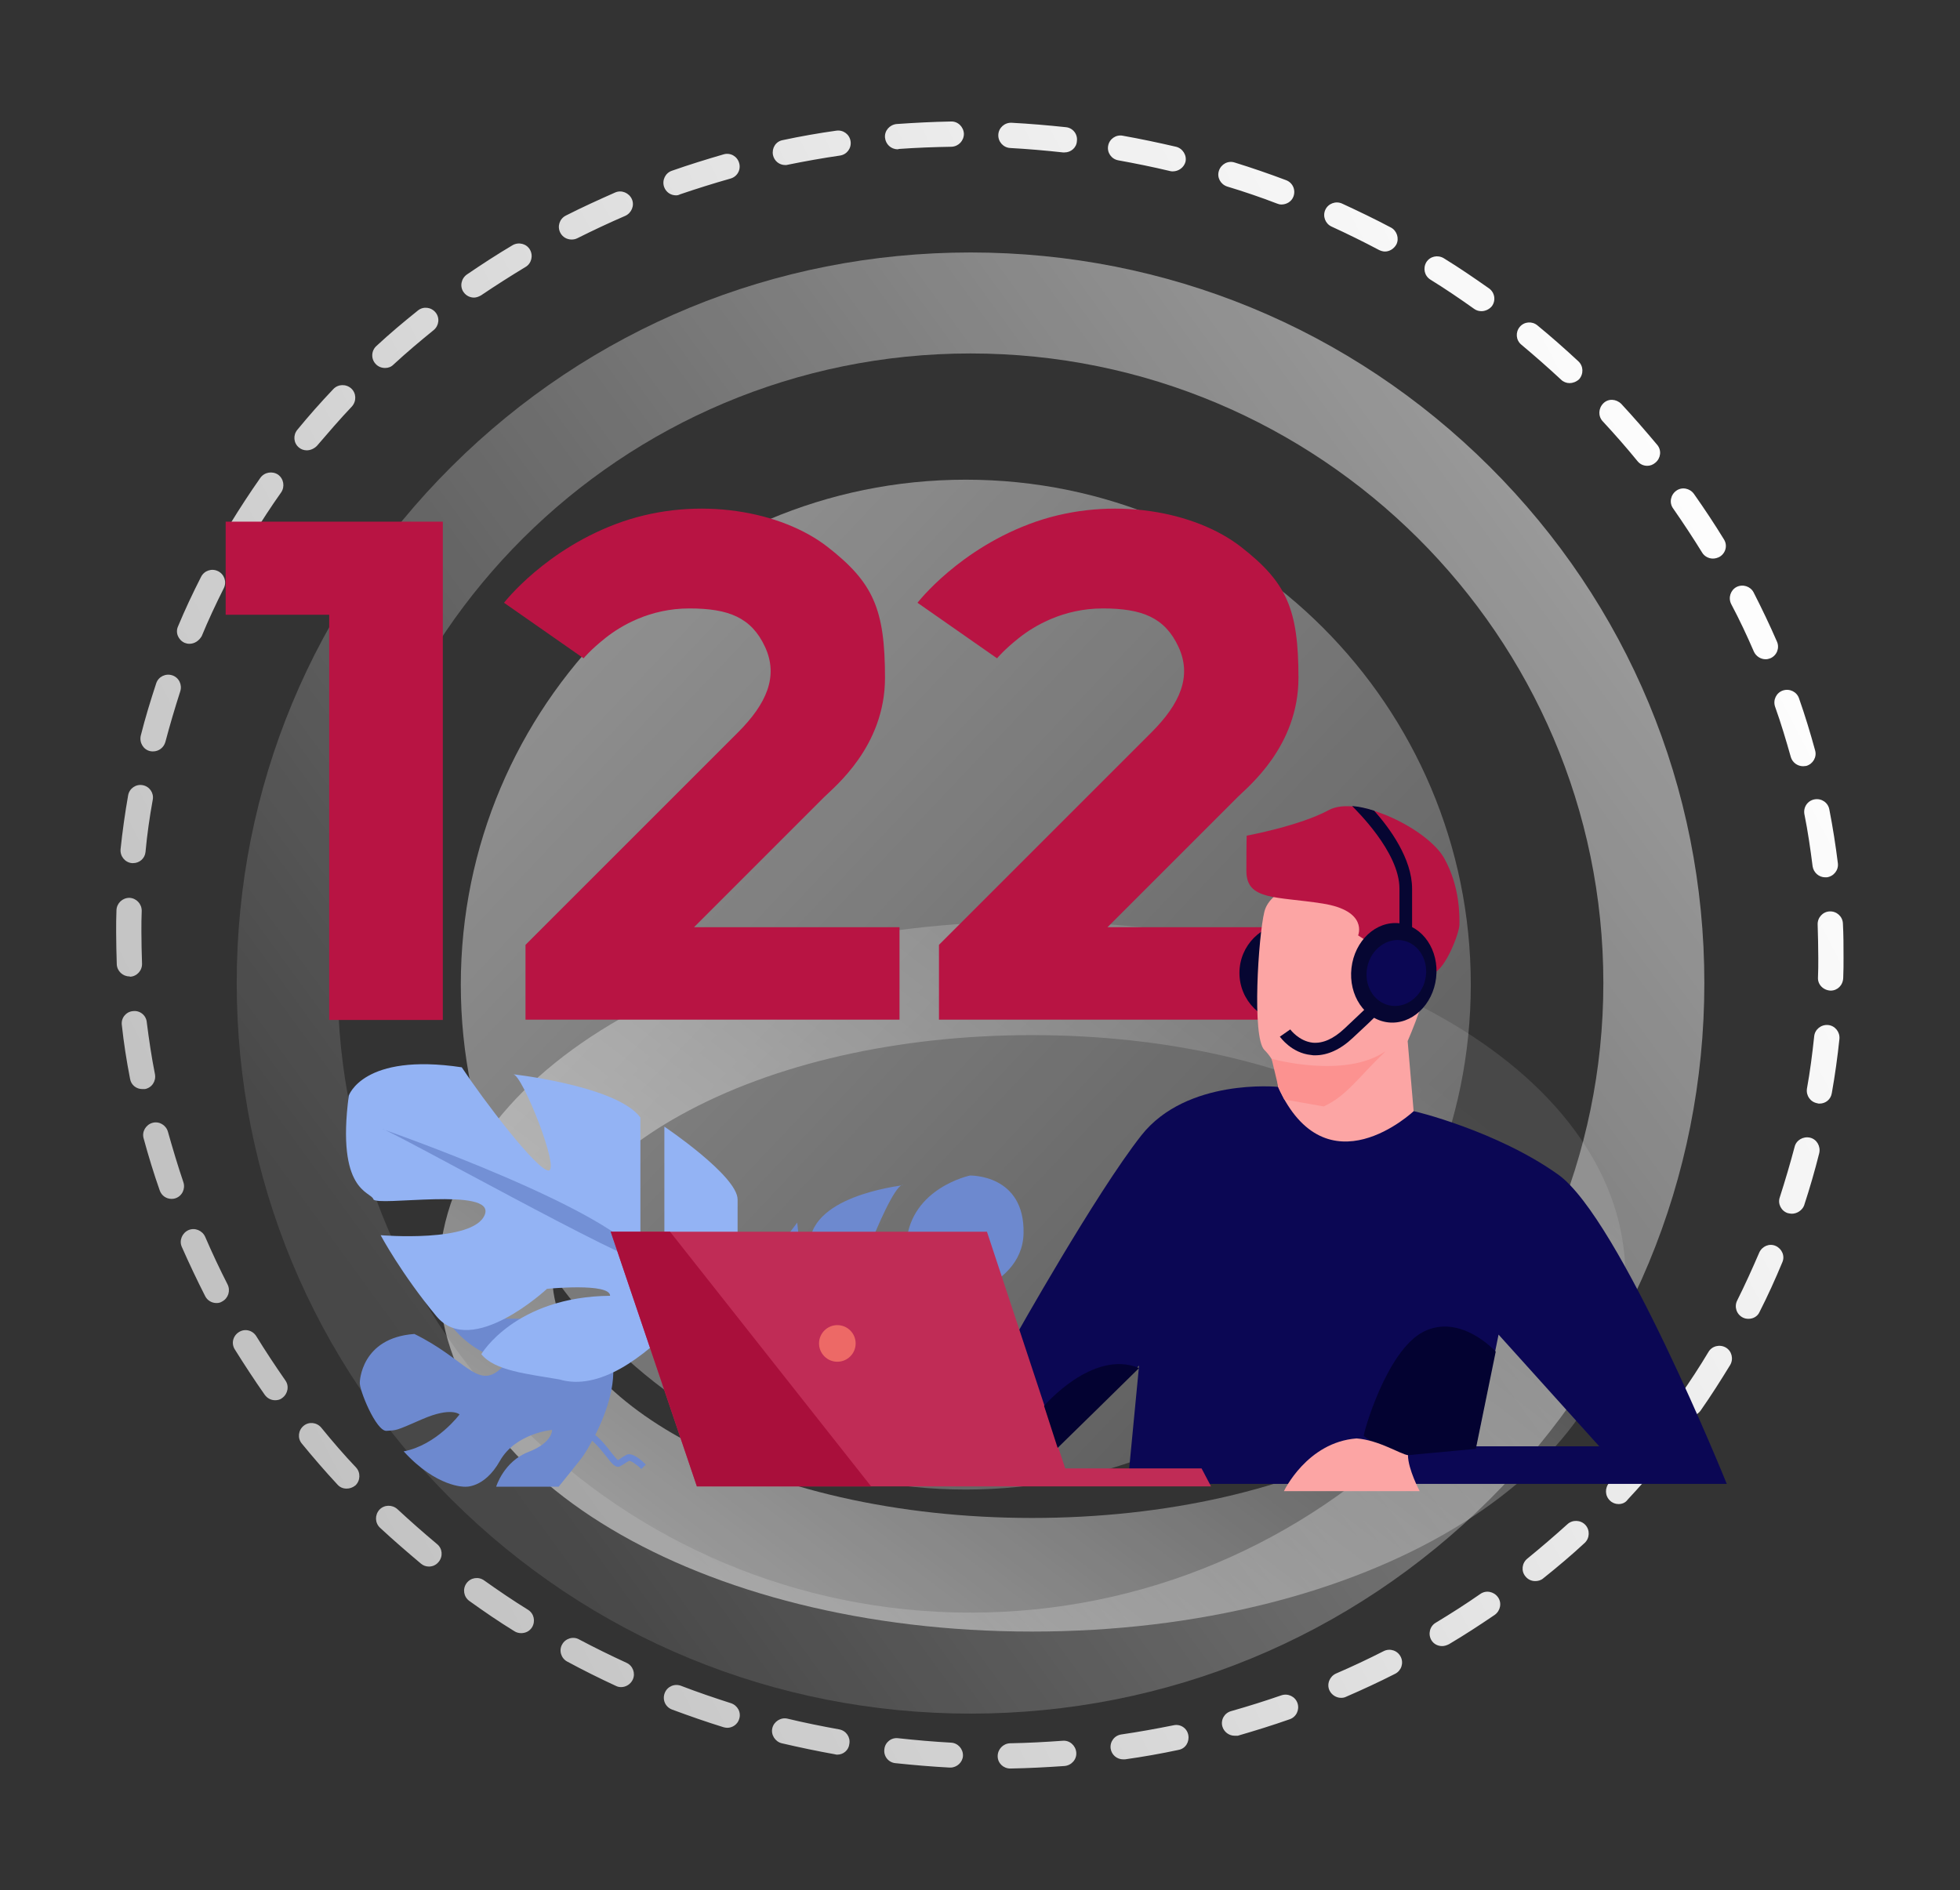 <svg width="621" height="599" viewBox="0 0 621 599" fill="none" xmlns="http://www.w3.org/2000/svg">
<rect x="0" y="0" width="621" height="599" fill="#333333" stroke="none"/>
<path d="M307.5 543C245.4 543 187 518.9 143.1 475.2C99.2 431.5 75 373.3 75 311.5C75 249.6 99.2 191.5 143.1 147.8C187 104.1 245.4 80 307.5 80C369.6 80 428 104.1 471.9 147.8C515.8 191.5 540 249.7 540 311.5C540 373.3 515.8 431.5 471.9 475.2C428 518.9 369.6 543 307.5 543ZM307.5 112C196.9 112 107 201.5 107 311.5C107 421.5 196.9 511 307.5 511C418.1 511 508 421.5 508 311.5C508 201.5 418.1 112 307.5 112Z" fill="url(#paint0_linear_585_561)"/>
<path d="M306 472C394.366 472 466 400.366 466 312C466 223.634 394.366 152 306 152C217.634 152 146 223.634 146 312C146 400.366 217.634 472 306 472Z" fill="url(#paint1_linear_585_561)"/>
<path d="M327 517C221.6 517 139 467.6 139 404.5C139 341.4 221.6 292 327 292C432.4 292 515 341.4 515 404.5C515 467.6 432.4 517 327 517ZM327 328C284.6 328 245 337 215.5 353.4C189.7 367.7 175 386.3 175 404.5C175 422.6 189.8 441.3 215.5 455.6C245 472 284.6 481 327 481C369.4 481 409 472 438.5 455.6C464.3 441.3 479 422.7 479 404.5C479 386.4 464.2 367.7 438.5 353.4C409 337 369.4 328 327 328Z" fill="url(#paint2_linear_585_561)"/>
<path d="M320.1 560.4C317.9 560.4 316.1 558.7 316.1 556.5C316.1 554.3 317.8 552.5 320 552.4C325.6 552.3 331.2 552 336.7 551.6C338.9 551.4 340.8 553.1 341 555.3C341.2 557.5 339.5 559.4 337.3 559.6C331.6 560 325.8 560.3 320.1 560.4ZM301.1 560.1C301 560.1 301 560.1 300.9 560.1C295.2 559.8 289.4 559.3 283.7 558.7C281.5 558.5 279.9 556.5 280.2 554.3C280.4 552.1 282.4 550.5 284.6 550.8C290.1 551.4 295.8 551.9 301.3 552.2C303.5 552.3 305.2 554.2 305.1 556.4C305 558.4 303.2 560.1 301.1 560.1ZM355.9 557.5C353.9 557.5 352.2 556.1 351.9 554.1C351.6 551.9 353.1 549.9 355.3 549.6C360.8 548.8 366.3 547.8 371.8 546.7C374 546.2 376.1 547.6 376.5 549.8C376.9 552 375.6 554.1 373.4 554.5C367.8 555.7 362.1 556.7 356.4 557.5C356.3 557.5 356.1 557.5 355.9 557.5ZM265.3 556C265.1 556 264.8 556 264.6 555.9C259 554.9 253.3 553.7 247.7 552.4C245.6 551.9 244.2 549.7 244.7 547.6C245.2 545.5 247.4 544.1 249.5 544.6C254.9 545.9 260.4 547 265.9 548C268.1 548.4 269.5 550.5 269.1 552.6C268.9 554.6 267.2 556 265.3 556ZM391.1 550C389.4 550 387.8 548.8 387.3 547.1C386.7 545 387.9 542.8 390.1 542.2C395.4 540.7 400.8 539 406 537.2C408.1 536.5 410.4 537.6 411.1 539.7C411.8 541.8 410.7 544.1 408.6 544.8C403.2 546.7 397.7 548.4 392.2 550C391.8 550 391.4 550 391.1 550ZM230.4 547.5C230 547.5 229.6 547.4 229.2 547.3C223.7 545.6 218.3 543.7 212.9 541.7C210.8 540.9 209.8 538.6 210.6 536.5C211.4 534.4 213.7 533.4 215.8 534.2C221 536.2 226.3 538 231.6 539.7C233.7 540.4 234.9 542.6 234.2 544.7C233.7 546.4 232.1 547.5 230.4 547.5ZM424.9 538C423.4 538 421.9 537.1 421.2 535.6C420.3 533.6 421.3 531.2 423.3 530.3C428.4 528.1 433.5 525.7 438.4 523.2C440.4 522.2 442.8 523 443.8 525C444.8 527 444 529.4 442 530.4C436.9 533 431.7 535.4 426.4 537.7C426 537.9 425.5 538 424.9 538ZM196.8 534.6C196.2 534.6 195.7 534.5 195.1 534.2C189.9 531.8 184.7 529.2 179.7 526.5C177.8 525.5 177 523 178.1 521.1C179.1 519.2 181.6 518.4 183.5 519.5C188.4 522.1 193.5 524.6 198.5 526.9C200.5 527.8 201.4 530.2 200.5 532.2C199.8 533.7 198.3 534.6 196.8 534.6ZM456.9 521.6C455.5 521.6 454.2 520.9 453.5 519.7C452.4 517.8 453 515.3 454.9 514.2C459.7 511.3 464.4 508.3 469 505.1C470.8 503.8 473.3 504.3 474.6 506.1C475.9 507.9 475.4 510.4 473.6 511.7C468.9 514.9 464 518.1 459.1 521C458.3 521.4 457.6 521.6 456.9 521.6ZM165.1 517.5C164.4 517.5 163.6 517.3 163 516.9C158.1 513.9 153.3 510.6 148.7 507.3C146.9 506 146.5 503.5 147.8 501.7C149.1 499.9 151.6 499.5 153.4 500.8C157.9 504 162.6 507.2 167.3 510.1C169.2 511.3 169.7 513.7 168.6 515.6C167.8 516.9 166.5 517.5 165.1 517.5ZM486.4 501C485.2 501 484.1 500.5 483.3 499.5C481.9 497.8 482.2 495.3 483.9 493.9C488.2 490.4 492.5 486.7 496.6 483C498.2 481.5 500.8 481.6 502.3 483.2C503.8 484.8 503.7 487.4 502.1 488.9C497.9 492.8 493.5 496.5 489 500.1C488.2 500.8 487.3 501 486.4 501ZM135.9 496.4C135 496.4 134.1 496.1 133.4 495.5C129 491.8 124.6 488 120.4 484.1C118.8 482.6 118.7 480.1 120.2 478.4C121.7 476.8 124.2 476.7 125.9 478.2C130 482 134.2 485.7 138.5 489.3C140.2 490.7 140.4 493.2 139 494.9C138.2 495.9 137.1 496.4 135.9 496.4ZM512.8 476.6C511.8 476.6 510.8 476.2 510.1 475.5C508.5 474 508.4 471.5 509.9 469.8C513.7 465.7 517.4 461.5 520.9 457.2C522.3 455.5 524.8 455.2 526.5 456.6C528.2 458 528.5 460.5 527.1 462.2C523.5 466.6 519.6 471 515.7 475.2C515 476.2 513.9 476.6 512.8 476.6ZM109.8 471.7C108.7 471.7 107.7 471.3 106.9 470.4C103 466.2 99.2 461.8 95.6 457.4C94.2 455.7 94.5 453.2 96.2 451.8C97.9 450.4 100.4 450.7 101.8 452.4C105.3 456.7 109 461 112.8 465C114.3 466.6 114.2 469.2 112.6 470.7C111.7 471.4 110.8 471.7 109.8 471.7ZM535.5 448.7C534.7 448.7 533.9 448.5 533.2 448C531.4 446.7 531 444.2 532.2 442.4C535.4 437.8 538.5 433.1 541.3 428.4C542.4 426.5 544.9 425.9 546.8 427C548.7 428.1 549.3 430.6 548.2 432.5C545.2 437.4 542.1 442.3 538.8 447C538 448.1 536.8 448.7 535.5 448.7ZM87.2 443.7C85.9 443.7 84.7 443.1 83.9 442C80.6 437.3 77.4 432.4 74.4 427.6C73.2 425.7 73.8 423.3 75.7 422.1C77.6 420.9 80 421.5 81.2 423.4C84.1 428.1 87.2 432.8 90.4 437.4C91.7 439.2 91.2 441.7 89.4 443C88.8 443.5 88 443.7 87.2 443.7ZM554 417.9C553.4 417.9 552.8 417.8 552.2 417.5C550.2 416.5 549.4 414.1 550.4 412.1C552.9 407.1 555.2 402 557.4 396.9C558.3 394.9 560.6 393.9 562.6 394.8C564.6 395.7 565.6 398 564.7 400C562.5 405.3 560.1 410.6 557.5 415.7C556.9 417.1 555.5 417.9 554 417.9ZM68.6 412.9C67.1 412.9 65.7 412.1 65 410.7C62.4 405.6 59.9 400.3 57.6 395.1C56.7 393.1 57.7 390.7 59.7 389.8C61.7 388.9 64.1 389.9 65 391.9C67.2 397 69.6 402.1 72.1 407C73.1 409 72.3 411.4 70.4 412.4C69.8 412.8 69.2 412.9 68.6 412.9ZM567.7 384.6C567.3 384.6 566.9 384.5 566.4 384.4C564.3 383.7 563.2 381.4 563.9 379.4C565.6 374.1 567.2 368.7 568.6 363.4C569.1 361.3 571.3 360 573.5 360.5C575.6 361 576.9 363.2 576.4 365.4C575 371 573.4 376.5 571.6 382C571 383.5 569.4 384.6 567.7 384.6ZM54.4 379.9C52.7 379.9 51.2 378.9 50.6 377.2C48.7 371.8 47 366.2 45.5 360.7C44.9 358.6 46.2 356.4 48.3 355.8C50.4 355.2 52.6 356.5 53.2 358.6C54.7 363.9 56.3 369.3 58.1 374.6C58.8 376.7 57.7 379 55.6 379.7C55.3 379.8 54.9 379.9 54.4 379.9ZM576.5 349.7C576.3 349.7 576 349.7 575.8 349.6C573.6 349.2 572.2 347.2 572.5 345C573.5 339.5 574.2 334 574.8 328.4C575 326.2 577 324.6 579.2 324.8C581.4 325 583 327 582.8 329.2C582.2 334.9 581.4 340.7 580.4 346.3C580.1 348.4 578.4 349.7 576.5 349.7ZM45.1 345.1C43.2 345.1 41.5 343.8 41.2 341.8C40.1 336.2 39.2 330.4 38.6 324.8C38.3 322.6 39.9 320.6 42.1 320.4C44.3 320.1 46.3 321.7 46.5 323.9C47.2 329.4 48 334.9 49.1 340.4C49.5 342.6 48.1 344.7 45.9 345.1C45.6 345.1 45.4 345.1 45.1 345.1ZM580 313.9C577.7 313.8 575.9 312 576 309.8C576.1 307.8 576.1 305.7 576.1 303.6C576.1 300.1 576 296.5 575.9 293C575.8 290.8 577.5 288.9 579.7 288.8C581.9 288.7 583.8 290.4 583.9 292.6C584.1 296.2 584.1 299.9 584.1 303.5C584.1 305.6 584.1 307.8 584 309.9C583.9 312.2 582.2 313.9 580 313.9ZM41 309.4C38.9 309.4 37.1 307.7 37 305.6C36.9 302.2 36.8 298.7 36.8 295.3C36.8 293 36.8 290.7 36.9 288.4C37 286.2 38.8 284.5 41 284.5C43.2 284.6 44.9 286.4 44.9 288.6C44.8 290.8 44.8 293.1 44.8 295.3C44.8 298.6 44.9 302 45 305.3C45.1 307.5 43.4 309.4 41.2 309.5C41.1 309.4 41.1 309.4 41 309.4ZM578.3 278C576.3 278 574.6 276.5 574.3 274.5C573.6 269 572.8 263.4 571.7 258C571.3 255.8 572.7 253.7 574.9 253.3C577.1 252.9 579.2 254.3 579.6 256.5C580.7 262.1 581.6 267.9 582.3 273.5C582.6 275.7 581 277.7 578.8 278C578.6 278 578.4 278 578.3 278ZM42.2 273.5C42.1 273.5 41.9 273.5 41.8 273.5C39.6 273.3 38 271.3 38.2 269.1C38.8 263.4 39.6 257.7 40.6 252C41 249.8 43.1 248.4 45.2 248.8C47.4 249.2 48.8 251.3 48.4 253.4C47.4 258.9 46.6 264.5 46.1 270C45.9 272 44.2 273.5 42.2 273.5ZM571.3 242.8C569.5 242.8 567.9 241.6 567.4 239.9C565.9 234.6 564.3 229.2 562.4 223.9C561.7 221.8 562.8 219.5 564.9 218.8C567 218.1 569.3 219.2 570 221.3C571.9 226.7 573.6 232.3 575.1 237.8C575.7 239.9 574.4 242.1 572.3 242.7C572 242.7 571.7 242.8 571.3 242.8ZM48.5 238.1C48.2 238.1 47.8 238.1 47.5 238C45.4 237.5 44.1 235.3 44.6 233.1C46 227.5 47.7 222 49.5 216.5C50.2 214.4 52.5 213.3 54.6 214C56.7 214.7 57.8 217 57.1 219.1C55.4 224.4 53.8 229.8 52.4 235.1C51.9 236.9 50.3 238.1 48.5 238.1ZM559.4 208.9C557.9 208.9 556.4 208 555.7 206.5C553.5 201.4 551.1 196.3 548.5 191.4C547.5 189.4 548.3 187 550.2 186C552.2 185 554.6 185.8 555.6 187.7C558.2 192.8 560.7 198 563 203.3C563.9 205.3 563 207.7 560.9 208.6C560.4 208.8 559.9 208.9 559.4 208.9ZM60 204C59.5 204 59 203.9 58.5 203.7C56.5 202.8 55.5 200.5 56.4 198.5C58.6 193.2 61.1 187.9 63.7 182.8C64.7 180.8 67.1 180 69.1 181C71.1 182 71.9 184.4 70.9 186.4C68.4 191.4 66 196.5 63.9 201.6C63 203.1 61.6 204 60 204ZM542.7 177C541.4 177 540 176.3 539.3 175.1C536.4 170.4 533.3 165.7 530.1 161.1C528.8 159.3 529.3 156.8 531.1 155.5C532.9 154.2 535.4 154.7 536.7 156.5C540 161.2 543.2 166 546.2 170.9C547.4 172.8 546.8 175.2 544.9 176.4C544.2 176.8 543.4 177 542.7 177ZM76.4 172C75.7 172 75 171.8 74.3 171.4C72.4 170.3 71.8 167.8 73 165.9C76 161 79.2 156.1 82.5 151.4C83.8 149.6 86.3 149.2 88.1 150.4C89.9 151.7 90.3 154.2 89.1 156C85.9 160.5 82.8 165.3 79.9 170C79 171.3 77.7 172 76.4 172ZM521.9 147.6C520.7 147.6 519.6 147.1 518.8 146.1C515.3 141.8 511.6 137.6 507.8 133.5C506.3 131.9 506.4 129.4 508 127.8C509.6 126.2 512.1 126.4 513.7 128C517.6 132.2 521.4 136.6 525.1 141C526.5 142.7 526.2 145.2 524.5 146.6C523.7 147.3 522.8 147.6 521.9 147.6ZM97.2 142.7C96.3 142.7 95.4 142.4 94.7 141.8C93 140.4 92.8 137.9 94.2 136.2C97.8 131.8 101.7 127.4 105.6 123.3C107.1 121.7 109.6 121.6 111.3 123.1C112.9 124.6 113 127.1 111.5 128.8C107.7 132.8 104 137.1 100.4 141.3C99.5 142.2 98.3 142.7 97.2 142.7ZM497.3 121.4C496.3 121.4 495.3 121 494.6 120.3C490.5 116.5 486.3 112.8 482 109.2C480.3 107.8 480.1 105.3 481.5 103.6C482.9 101.9 485.4 101.7 487.1 103.1C491.5 106.7 495.9 110.6 500.1 114.5C501.7 116 501.8 118.5 500.3 120.2C499.4 121 498.3 121.4 497.3 121.4ZM122 116.6C120.9 116.6 119.8 116.2 119 115.3C117.5 113.7 117.6 111.1 119.3 109.6C123.5 105.7 127.9 102 132.4 98.4C134.1 97 136.6 97.3 138 99C139.4 100.7 139.1 103.2 137.4 104.6C133.1 108.1 128.8 111.7 124.7 115.5C123.9 116.3 123 116.6 122 116.6ZM469.4 98.6C468.6 98.6 467.8 98.4 467.1 97.9C462.6 94.7 457.9 91.5 453.2 88.6C451.3 87.4 450.8 85 451.9 83.1C453.1 81.2 455.5 80.7 457.4 81.8C462.3 84.8 467.1 88.1 471.8 91.4C473.6 92.7 474 95.2 472.7 97C471.9 98 470.6 98.6 469.4 98.6ZM150.2 94.3C148.9 94.3 147.7 93.7 146.9 92.6C145.6 90.8 146.1 88.3 147.9 87C152.6 83.8 157.5 80.6 162.4 77.7C164.3 76.6 166.8 77.2 167.9 79.1C169 81 168.4 83.5 166.5 84.6C161.7 87.5 157 90.5 152.4 93.6C151.7 94 150.9 94.3 150.2 94.3ZM438.8 79.7C438.2 79.7 437.5 79.5 436.9 79.2C432 76.6 426.9 74.1 421.9 71.8C419.9 70.9 419 68.5 419.9 66.5C420.8 64.5 423.2 63.6 425.2 64.5C430.4 66.9 435.6 69.4 440.7 72.1C442.6 73.1 443.4 75.6 442.4 77.5C441.6 78.9 440.2 79.7 438.8 79.7ZM181.1 75.9C179.6 75.9 178.2 75.1 177.5 73.7C176.5 71.7 177.3 69.3 179.3 68.3C184.4 65.7 189.7 63.3 194.9 61C196.9 60.1 199.3 61.1 200.2 63.1C201.1 65.1 200.1 67.5 198.1 68.4C193 70.6 187.9 73 182.9 75.5C182.3 75.8 181.7 75.9 181.1 75.9ZM406 64.8C405.5 64.8 405.1 64.7 404.6 64.5C399.4 62.5 394.1 60.7 388.8 59.1C386.7 58.4 385.5 56.2 386.2 54.1C386.9 52 389.1 50.8 391.2 51.5C396.7 53.2 402.2 55.1 407.5 57.1C409.6 57.9 410.6 60.2 409.8 62.3C409.2 63.9 407.6 64.8 406 64.8ZM214.2 61.9C212.5 61.9 211 60.9 210.4 59.2C209.7 57.1 210.8 54.8 212.9 54.1C218.3 52.2 223.8 50.5 229.3 48.9C231.4 48.3 233.6 49.5 234.2 51.7C234.8 53.8 233.6 56 231.4 56.6C226.1 58.1 220.7 59.8 215.4 61.6C215.1 61.8 214.6 61.9 214.2 61.9ZM371.6 54.3C371.3 54.3 371 54.3 370.7 54.2C365.3 52.9 359.8 51.8 354.3 50.8C352.1 50.4 350.7 48.3 351.1 46.2C351.5 44 353.6 42.6 355.7 43C361.3 44 367 45.2 372.6 46.5C374.7 47 376.1 49.2 375.6 51.3C375.1 53.1 373.4 54.3 371.6 54.3ZM248.8 52.3C246.9 52.3 245.3 51 244.9 49.1C244.5 46.9 245.8 44.8 248 44.4C253.6 43.2 259.3 42.2 265 41.4C267.2 41.1 269.2 42.6 269.5 44.8C269.8 47 268.3 49 266.1 49.3C260.6 50.1 255 51.1 249.6 52.2C249.3 52.3 249.1 52.3 248.8 52.3ZM337.3 48.3C337.1 48.3 337 48.3 336.8 48.3C331.3 47.7 325.6 47.2 320.1 46.9C317.9 46.8 316.2 44.9 316.3 42.7C316.4 40.5 318.3 38.8 320.5 38.9C326.2 39.2 332 39.7 337.7 40.3C339.9 40.5 341.5 42.5 341.2 44.7C341.1 46.8 339.3 48.3 337.3 48.3ZM284.4 47.3C282.3 47.3 280.6 45.7 280.4 43.6C280.2 41.4 281.9 39.5 284.1 39.3C289.8 38.9 295.6 38.6 301.3 38.5C303.5 38.4 305.3 40.2 305.4 42.4C305.4 44.6 303.7 46.4 301.5 46.5C295.9 46.6 290.3 46.8 284.8 47.2C284.6 47.3 284.5 47.3 284.4 47.3Z" fill="url(#paint3_linear_585_561)"/>
<path d="M71.5 165.3H140.3V323.2H104.3V194.8H71.5V165.3Z" fill="#B81443"/>
<path d="M290.7 191C290.7 191 304 173.7 328.2 165.3C352.4 157 378.7 162 393.2 173.3C407.7 184.6 411.4 193 411.4 214.8C411.4 236.6 395.3 249.4 392.1 252.6C388.9 255.8 350.9 293.8 350.9 293.8H416V323.1H297.5V299.4C297.5 299.4 355.7 241.2 364.8 232.1C373.9 223 377.7 214.3 373.4 205C369.1 195.7 361.9 192.8 349.4 192.8C336.9 192.8 327.7 198.3 322.9 202.1C318.1 205.9 315.9 208.6 315.9 208.6L290.7 191Z" fill="#B81443"/>
<path d="M159.7 191C159.7 191 173 173.7 197.2 165.3C221.4 157 247.7 162 262.2 173.3C276.7 184.6 280.4 193 280.4 214.8C280.4 236.6 264.3 249.4 261.1 252.6C257.9 255.8 219.9 293.8 219.9 293.8H285V323.1H166.5V299.4C166.5 299.4 224.7 241.2 233.8 232.1C242.9 223 246.7 214.3 242.4 205C238.1 195.7 230.9 192.8 218.4 192.8C205.9 192.8 196.7 198.3 191.9 202.1C187.1 205.9 184.9 208.6 184.9 208.6L159.7 191Z" fill="#B81443"/>
<path d="M408.5 324.1C417.226 324.1 424.3 317.026 424.3 308.3C424.3 299.574 417.226 292.5 408.5 292.5C399.774 292.5 392.7 299.574 392.7 308.3C392.7 317.026 399.774 324.1 408.5 324.1Z" fill="#060632"/>
<path d="M415.9 278.3C415.9 278.3 402.5 281.2 400.6 288.9C398.7 296.6 396.6 328.7 400.6 332.7C401.5 333.6 402.3 334.6 402.9 335.6C403.1 336 403.3 336.4 403.5 336.9C404.8 340.1 405 344.4 405.3 351.8C405.7 362.9 406.1 378.9 406.1 378.9L439 380.2L448.6 360.4L446 329.9C446 329.9 454.4 310.7 451.5 308.4C448.5 306 415.9 278.3 415.9 278.3Z" fill="#FCA5A4"/>
<path d="M395 264.8C395 264.8 411.8 261.7 421 256.7C430.2 251.7 452.5 262.8 457.6 272C462.7 281.2 462.4 290.5 462.4 293C462.4 295.5 458.1 307 454.1 308.4C450.1 309.8 430.3 296.4 430.3 296.4C430.3 296.4 433.6 288.6 419 286.3C404.4 284 394.9 285.4 394.9 276C394.9 266.6 395 264.8 395 264.8Z" fill="#B81443"/>
<path d="M416.7 334.4C416.3 334.4 415.8 334.4 415.4 334.3C409.2 333.7 405.7 328.7 405.5 328.5L408.8 326.2C408.8 326.2 411.5 329.9 415.9 330.4C419.1 330.7 422.5 329.2 426 325.9C434 318.4 435.2 317.1 435.4 316.9C435 317.4 434.8 318.5 435.6 319.4C436.4 320.2 437.5 320.1 438 319.8L435.5 316.6C437.2 315.3 438.5 316.7 438.5 316.7C439.8 318.2 438.6 319.4 436.8 321.1C435.2 322.7 432.5 325.3 428.7 328.8C424.7 332.6 420.6 334.4 416.7 334.4Z" fill="#060632"/>
<path d="M455.02 309.803C456.014 301.134 450.814 293.418 443.407 292.568C436 291.719 429.189 298.059 428.195 306.728C427.201 315.397 432.4 323.114 439.808 323.963C447.215 324.812 454.026 318.473 455.02 309.803Z" fill="#060632"/>
<path d="M451.592 310.338C452.841 304.676 449.744 299.178 444.675 298.06C439.605 296.942 434.483 300.626 433.234 306.289C431.985 311.951 435.082 317.449 440.151 318.567C445.221 319.685 450.343 316.001 451.592 310.338Z" fill="#0B0754"/>
<path d="M443.4 281.6V295.1H447.4V281.6C447.4 272.1 440.3 262.4 435.4 256.9C433 256.1 430.6 255.6 428.4 255.4C429.5 256.6 443.4 269.9 443.4 281.6Z" fill="#060632"/>
<path d="M447.9 352.1C447.9 352 474.2 358.3 493.7 372.2C513.2 386.1 547.1 470.2 547.1 470.2H357.3L360.9 432.7L328.6 464.5L321.6 423.7C321.6 423.7 347.2 378.1 361.6 359.8C376 341.5 404.9 344.4 404.9 344.4C420.3 378.2 447.9 352.1 447.9 352.1ZM467.6 458.3H506.7L474.8 422.9L467.6 458.3Z" fill="#0B0754"/>
<path d="M198.3 461.1C197.8 461.4 197.7 461.5 197.6 461.5C197.5 461.6 197.4 461.6 195.8 462.7C195.4 462.4 194.5 461.3 193.7 460.3C192.4 458.6 190.7 456.4 188.6 454.7C192.3 447.4 196 436.9 193.5 428.7C189.3 414.9 161.3 418.2 141.5 418.2C152.5 433.5 164.7 429 157.8 434.4C151 439.7 147 430.4 131.3 422.7C114.3 423.9 114 438 114 438C113.7 440.2 119.2 453.7 122.5 453.4C125.8 453.1 124.7 453.7 133.8 449.7C143 445.7 145.6 448.2 145.6 448.2C145.6 448.2 138.4 457.9 127.9 459.9C138.4 471.4 147.2 471.1 147.2 471.1C147.2 471.1 153.4 471.8 158.4 462.9C163.4 454.1 174.9 453.1 174.9 453.1C174.9 453.1 175.2 457.1 167.4 460.1C159.6 463.1 157.2 471.1 157.2 471.1H177C177 471.1 182.9 463.8 183.9 462.5C184.7 461.5 185.9 459.7 187.2 457.3C187.3 457.1 187.5 456.8 187.6 456.5C189.4 458.1 190.9 460 192.1 461.5C193.8 463.7 195.1 465.5 196.7 464.5C198.5 463.4 198.5 463.4 198.6 463.3C198.7 463.3 198.8 463.2 199.3 462.9C199.8 462.8 201.7 464 203.2 465.5L204.6 464.1C203.3 462.7 200.1 459.9 198.3 461.1Z" fill="#6D89CF"/>
<path d="M110.5 347.2C110.5 347.2 115 333.5 146.3 338.2C153.1 348.5 170.1 370.9 173.8 370.9C177.5 370.9 165.6 340.7 162.6 340.4C159.6 340.1 195.1 343.6 202.9 354.1C202.9 365.3 202.9 392.8 202.9 392.8L209.2 394.8L210.5 390.5V357C210.5 357 233.7 372.6 233.7 380.1C233.7 387.6 233.7 394.6 233.7 394.6C233.7 394.6 202.4 444.6 177.2 437.1C167.4 435.4 156.7 434.4 152.5 429.1C152.5 429.1 163.2 410.9 193.3 410.6C193.3 406.4 173.3 408.4 173.3 408.4C173.3 408.4 149.5 430.6 138.3 417.1C127.1 403.6 120.6 391.4 120.6 391.4C120.6 391.4 150.1 393.9 153.6 384.9C157.1 375.9 119.1 382.5 118.3 380C117.5 377.5 106.5 377.7 110.5 347.2Z" fill="#93B3F4"/>
<path d="M121.2 357.8C121.2 357.8 196.5 384 204 399.6C201.7 401.7 121.7 357 121.2 357.8Z" fill="#7390D5"/>
<path d="M296 413.1C296 413.1 323.9 409.6 324.3 390.8C324.7 372 307.3 372.5 307.3 372.5C307.3 372.5 288.7 376.4 287.2 393.6C285.7 410.8 276.9 391.5 276.9 391.5C276.9 391.5 283.4 375.5 286 375.5C288.6 375.5 259.1 377.7 256.7 392.7C254.3 407.7 252.6 387.4 252.6 387.4L248.6 392.7L263.7 411.7L296 413.1Z" fill="#6D89CF"/>
<path d="M193.5 390.3H312.7L337.5 465.3H380.7L383.7 471H220.8L193.5 390.3Z" fill="#C02C56"/>
<path d="M265.3 431.5C268.503 431.5 271.1 428.903 271.1 425.7C271.1 422.497 268.503 419.9 265.3 419.9C262.097 419.9 259.5 422.497 259.5 425.7C259.5 428.903 262.097 431.5 265.3 431.5Z" fill="#ED6966"/>
<path d="M432.1 455C431.8 454.7 439.2 428 451 422C462.8 416 473.9 428.3 473.9 428.3L467.6 459.1L446.1 461.1C446.1 461.1 437.3 459.4 432.1 455Z" fill="#030231"/>
<path d="M330.8 445.5C330.8 445.5 346.2 427.4 360.9 433.5C357.6 436.8 335.1 458.8 335.1 458.8L330.8 445.5Z" fill="#030231"/>
<path d="M193.5 390.3H212.3L276 471H220.8L193.5 390.3Z" fill="#A90F3B"/>
<path d="M406.8 472.5C406.8 472.5 414.1 457 429.8 455.8C436.9 456.3 443.9 460.9 446.1 461.1C446.1 465.5 449.8 472.5 449.8 472.5H406.8Z" fill="#FCA5A4"/>
<path d="M402.9 335.5C402.9 335.5 426.1 342 439 333.1C430.2 341.6 426.6 347.3 419.4 350.6L406.9 348.4L405 344.3L402.9 335.5Z" fill="#FC9290"/>
<defs>
<linearGradient id="paint0_linear_585_561" x1="133.3" y1="438.52" x2="496.216" y2="173.896" gradientUnits="userSpaceOnUse">
<stop stop-color="white" stop-opacity="0.1"/>
<stop offset="1" stop-color="white" stop-opacity="0.5"/>
</linearGradient>
<linearGradient id="paint1_linear_585_561" x1="141.739" y1="156.489" x2="435.538" y2="434.638" gradientUnits="userSpaceOnUse">
<stop stop-color="white" stop-opacity="0.5"/>
<stop offset="1" stop-color="white" stop-opacity="0.2"/>
</linearGradient>
<linearGradient id="paint2_linear_585_561" x1="404.434" y1="303.398" x2="243.131" y2="514.004" gradientUnits="userSpaceOnUse">
<stop stop-color="white" stop-opacity="0.1"/>
<stop offset="1" stop-color="white" stop-opacity="0.5"/>
</linearGradient>
<linearGradient id="paint3_linear_585_561" x1="75.663" y1="421.063" x2="564.72" y2="167.753" gradientUnits="userSpaceOnUse">
<stop stop-color="white" stop-opacity="0.7"/>
<stop offset="1" stop-color="white"/>
</linearGradient>
</defs>
</svg>
